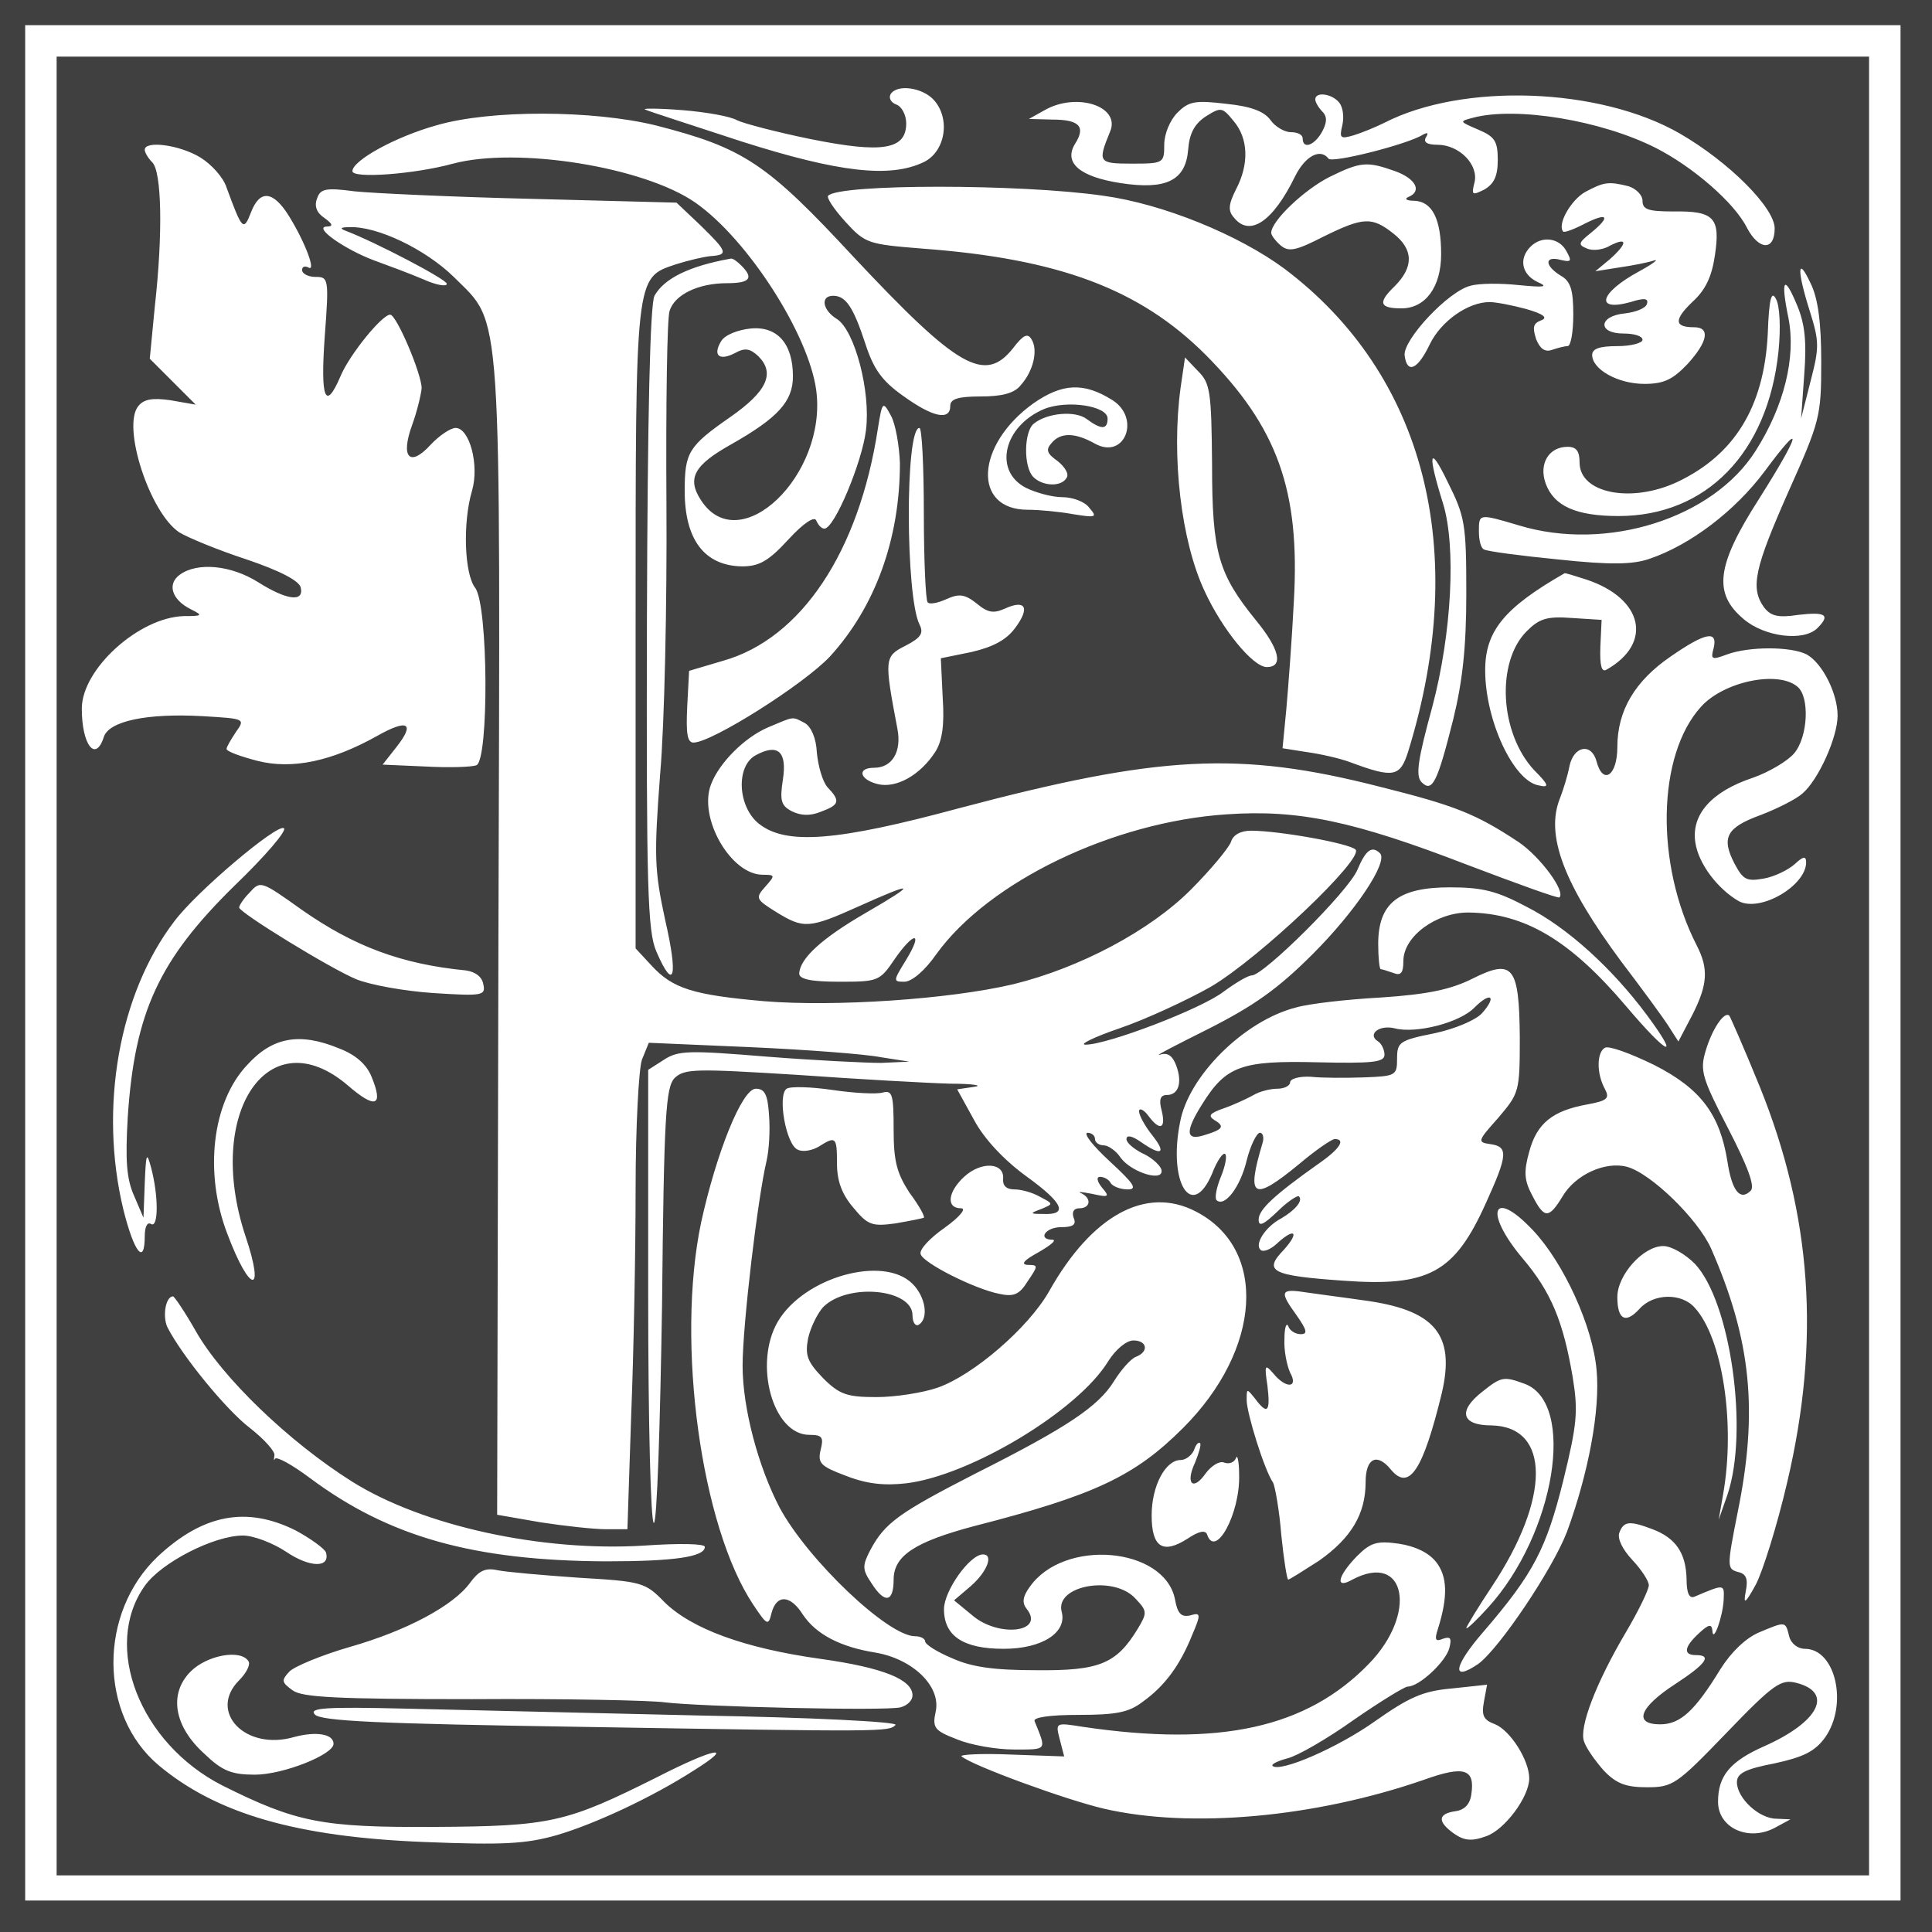 <?xml version="1.0" standalone="no"?>
<!DOCTYPE svg PUBLIC "-//W3C//DTD SVG 20010904//EN"
 "http://www.w3.org/TR/2001/REC-SVG-20010904/DTD/svg10.dtd">
<svg version="1.0" xmlns="http://www.w3.org/2000/svg"
 width="307pt" height="307pt" viewBox="0 0 307 307"
 preserveAspectRatio="xMidYMid meet">
<g transform="translate(0,307) scale(0.1,-0.1)"
fill="#404040" stroke="none">
<path d="M0 1535 l0 -1535 1535 0 1535 0 0 1535 0 1535 -1535 0 -1535 0 0
-1535z m3020 5 l0 -1490 -1490 0 -1490 0 0 1490 0 1490 1490 0 1490 0 0 -1490z"/>
<path d="M90 1535 l0 -1445 1440 0 1440 0 0 1445 0 1445 -1440 0 -1440 0 0
-1445z m1394 1376 c27 -30 18 -83 -17 -99 -53 -25 -134 -16 -288 33 -79 26
-148 48 -154 51 -5 2 21 2 59 -1 38 -3 77 -10 87 -16 10 -5 63 -19 117 -30
114 -23 152 -17 152 25 0 13 -7 27 -16 30 -8 3 -12 10 -9 16 10 17 51 11 69
-9z m644 -4 c6 -7 8 -23 5 -36 -5 -21 -3 -22 18 -16 13 4 35 13 49 20 125 64
342 56 469 -17 78 -45 151 -118 151 -151 0 -36 -25 -35 -44 1 -20 40 -86 97
-145 127 -87 44 -222 66 -290 48 -23 -6 -22 -6 8 -19 26 -11 31 -18 31 -48 0
-26 -6 -38 -21 -47 -20 -10 -21 -9 -16 11 7 28 -24 60 -59 60 -16 0 -23 4 -18
12 4 7 3 8 -5 4 -23 -15 -145 -46 -150 -38 -13 17 -37 4 -53 -28 -35 -72 -72
-97 -97 -66 -10 11 -9 21 3 45 21 40 20 81 -4 109 -18 22 -20 22 -44 7 -18
-12 -26 -27 -28 -53 -4 -49 -35 -64 -107 -53 -65 10 -91 32 -73 62 18 28 7 39
-36 39 l-37 1 25 14 c51 29 121 6 104 -34 -20 -49 -19 -51 35 -51 50 0 51 1
51 30 0 17 9 39 21 51 18 18 28 20 78 14 39 -4 60 -12 70 -26 7 -10 22 -19 32
-19 11 0 19 -4 19 -10 0 -18 19 -11 31 11 8 15 8 24 0 32 -6 6 -11 15 -11 19
0 13 27 9 38 -5z m-1087 -36 c141 -36 177 -60 316 -210 165 -176 208 -201 253
-144 16 21 23 24 29 14 11 -17 3 -51 -17 -73 -10 -13 -30 -18 -64 -18 -36 0
-48 -4 -48 -15 0 -24 -28 -18 -75 16 -34 24 -47 43 -60 83 -19 58 -31 76 -51
76 -21 0 -17 -23 6 -37 28 -18 54 -115 46 -177 -6 -50 -50 -156 -66 -156 -5 0
-10 6 -13 13 -3 7 -20 -4 -44 -30 -32 -35 -47 -43 -74 -43 -60 1 -91 43 -91
120 0 61 6 71 72 117 59 41 72 70 45 97 -13 12 -21 14 -37 5 -25 -13 -36 -4
-22 19 6 10 27 18 47 20 42 4 67 -24 67 -76 0 -40 -24 -66 -98 -108 -59 -33
-71 -54 -48 -89 61 -94 201 40 183 175 -12 89 -109 240 -192 298 -82 57 -283
89 -385 62 -62 -17 -160 -24 -160 -12 0 17 69 55 134 73 86 25 248 24 347 0z
m-723 -51 c18 -11 37 -32 42 -48 25 -68 27 -70 39 -39 14 36 35 34 60 -6 26
-42 44 -90 31 -82 -6 3 -10 1 -10 -4 0 -6 10 -11 21 -11 21 0 22 -2 15 -95 -7
-99 1 -119 25 -63 14 34 66 98 79 98 10 0 50 -94 50 -117 -1 -10 -7 -36 -15
-58 -19 -52 -4 -68 29 -32 14 15 32 27 40 27 22 0 38 -59 26 -100 -15 -51 -12
-132 5 -154 21 -27 22 -274 2 -282 -8 -3 -44 -4 -81 -2 l-68 3 22 28 c30 38
18 45 -30 18 -73 -41 -136 -54 -191 -40 -27 7 -49 15 -49 19 0 3 7 15 15 27
15 21 14 21 -53 25 -89 5 -149 -8 -157 -33 -13 -41 -35 -13 -35 45 0 63 91
145 162 147 30 0 31 1 11 11 -30 15 -38 40 -17 55 28 20 81 15 124 -12 46 -29
73 -32 68 -9 -2 11 -33 27 -86 45 -46 15 -94 35 -107 43 -47 31 -92 169 -65
201 9 11 23 13 51 9 l40 -7 -37 37 -36 36 8 83 c13 116 11 214 -4 229 -7 7
-12 16 -12 20 0 15 55 8 88 -12z m1899 -22 c33 -12 43 -32 21 -41 -7 -3 -3 -6
9 -6 29 -1 43 -29 43 -85 0 -52 -25 -86 -63 -86 -35 0 -38 9 -11 35 31 31 30
59 -2 84 -34 27 -48 26 -111 -5 -43 -22 -55 -25 -68 -14 -8 7 -15 16 -15 20 0
19 53 69 93 89 49 24 59 25 104 9z m-464 -39 c95 -13 215 -62 288 -116 223
-168 295 -448 197 -766 -13 -42 -23 -44 -93 -18 -16 6 -47 13 -69 16 l-38 6 6
62 c3 34 9 112 12 172 10 176 -26 276 -140 391 -105 105 -234 153 -451 169
-86 7 -90 8 -122 43 -18 20 -30 38 -27 41 18 19 305 19 437 0z m835 15 c12 -4
22 -14 22 -23 0 -14 9 -17 49 -17 65 1 75 -10 66 -70 -5 -34 -15 -55 -36 -74
-29 -28 -29 -40 3 -40 26 0 22 -23 -11 -59 -23 -24 -37 -31 -68 -31 -42 0 -83
23 -83 46 0 10 12 14 40 14 22 0 40 5 40 10 0 6 -13 10 -30 10 -42 0 -40 28 2
32 17 2 33 8 35 15 3 9 -4 10 -26 3 -58 -16 -49 15 14 49 22 12 32 20 23 17
-9 -3 -34 -8 -55 -11 l-38 -6 23 19 c28 25 29 36 1 22 -11 -7 -28 -9 -37 -5
-15 6 -14 9 6 25 32 26 27 33 -9 15 -17 -9 -33 -15 -35 -13 -10 11 12 50 35
63 30 16 37 17 69 9z m-1743 -20 l230 -6 38 -36 c43 -42 45 -47 16 -49 -11 -1
-36 -7 -55 -13 -65 -22 -64 -13 -64 -578 l0 -509 25 -27 c34 -37 66 -47 180
-57 112 -9 293 3 395 27 106 26 217 85 282 150 32 32 60 66 64 76 3 11 15 18
32 18 44 0 156 -20 166 -30 14 -14 -152 -172 -230 -218 -39 -22 -104 -52 -145
-66 -41 -14 -65 -26 -54 -26 35 0 184 57 219 84 19 14 39 26 45 26 19 0 154
134 168 168 13 31 23 39 36 26 13 -14 -39 -92 -107 -160 -55 -55 -93 -82 -166
-119 -52 -26 -87 -44 -77 -41 12 4 20 -1 26 -17 10 -27 4 -47 -15 -47 -10 0
-13 -7 -8 -25 7 -29 -3 -33 -22 -7 -7 9 -14 12 -14 6 0 -6 9 -23 21 -38 23
-29 15 -34 -19 -10 -13 9 -22 11 -22 4 0 -6 11 -15 24 -22 14 -6 27 -17 31
-25 8 -23 -46 -7 -64 17 -7 11 -20 20 -27 20 -8 0 -14 5 -14 10 0 6 -6 10 -12
10 -7 -1 9 -21 35 -45 39 -36 45 -45 29 -45 -12 0 -24 5 -27 10 -3 6 -11 10
-17 10 -6 0 -5 -7 3 -17 13 -15 11 -16 -16 -10 -16 3 -24 4 -17 1 17 -8 15
-24 -3 -24 -9 0 -12 -6 -9 -15 5 -11 -1 -15 -20 -15 -25 0 -38 -20 -13 -20 6
-1 -4 -9 -23 -20 -22 -12 -29 -19 -17 -20 17 0 17 -1 0 -26 -13 -21 -22 -25
-45 -20 -40 8 -121 49 -125 63 -3 7 15 26 38 42 25 18 35 31 26 31 -24 0 -21
26 5 50 27 25 64 23 62 -3 -1 -11 5 -17 18 -17 11 0 29 -5 41 -12 21 -11 21
-11 2 -19 -19 -7 -19 -8 2 -8 41 -2 33 17 -25 59 -36 26 -68 60 -84 90 l-27
49 27 4 c15 2 -2 5 -38 5 -36 1 -145 7 -243 14 -162 10 -179 10 -195 -5 -14
-15 -17 -57 -20 -362 -3 -190 -8 -345 -13 -345 -5 0 -9 160 -9 360 l0 360 25
16 c23 15 40 15 163 5 76 -6 158 -10 182 -10 l45 2 -45 7 c-25 5 -118 12 -207
16 l-162 7 -11 -27 c-5 -15 -10 -107 -10 -205 0 -98 -3 -260 -7 -359 l-6 -182
-34 0 c-19 0 -65 5 -104 11 l-69 12 2 911 c3 1030 7 978 -71 1056 -45 44 -122
81 -166 79 -14 0 -16 -2 -5 -6 47 -18 160 -77 160 -84 0 -5 -17 -2 -37 7 -21
9 -56 22 -78 30 -46 17 -98 53 -76 54 11 0 10 4 -4 14 -12 8 -16 19 -11 31 5
15 14 17 59 11 28 -3 156 -9 282 -12z m1644 -83 c9 -16 8 -18 -9 -14 -26 7
-26 -9 0 -25 16 -9 20 -23 20 -62 0 -28 -4 -50 -9 -50 -5 0 -16 -3 -25 -6 -11
-4 -19 2 -25 17 -6 19 -5 25 8 30 11 4 4 10 -24 18 -22 6 -48 11 -58 11 -34 0
-77 -30 -95 -67 -19 -40 -36 -48 -40 -18 -3 25 70 103 105 111 14 4 48 4 76 1
42 -4 48 -3 30 5 -25 12 -30 37 -11 56 18 18 46 14 57 -7z m-1311 -23 c20 -20
14 -28 -23 -28 -45 0 -83 -18 -91 -44 -4 -11 -6 -149 -5 -306 1 -157 -3 -350
-10 -430 -10 -132 -9 -153 8 -232 21 -91 14 -115 -14 -50 -14 32 -16 101 -15
530 1 323 5 499 12 512 15 27 54 47 121 59 3 1 10 -4 17 -11z m1716 -153 c0
-87 -2 -94 -52 -206 -54 -122 -61 -153 -39 -184 11 -14 22 -17 55 -12 43 5 51
0 30 -21 -22 -22 -84 -14 -117 14 -49 41 -44 85 24 191 67 106 72 129 9 44
-47 -63 -118 -117 -183 -139 -26 -9 -61 -10 -145 -1 -61 6 -114 13 -118 16 -5
2 -8 15 -8 29 0 28 0 28 64 9 139 -42 308 11 376 119 45 71 64 148 52 210 -13
63 -7 71 14 20 12 -29 15 -57 11 -109 l-5 -70 15 59 c14 54 14 63 -1 111 -21
66 -20 90 1 45 12 -24 17 -63 17 -125z m-68 16 c-17 -161 -115 -261 -254 -261
-68 0 -103 16 -116 52 -11 31 5 58 35 58 14 0 19 -7 19 -25 0 -49 82 -65 155
-31 91 43 138 119 144 235 2 57 6 70 13 56 6 -10 8 -45 4 -84z m-900 -179 c0
-141 10 -174 70 -248 37 -45 44 -74 17 -74 -22 0 -71 60 -99 121 -37 79 -53
213 -38 323 l7 48 21 -22 c19 -19 21 -32 22 -148z m-158 102 c45 -29 19 -95
-28 -69 -32 18 -55 18 -69 1 -10 -11 -7 -17 10 -29 11 -9 18 -20 14 -26 -8
-15 -38 -14 -53 1 -16 16 -15 73 1 85 21 17 66 21 84 7 23 -17 33 -17 33 1 0
20 -64 30 -101 15 -64 -27 -81 -98 -29 -125 16 -8 42 -15 58 -15 16 0 36 -7
43 -17 13 -15 11 -16 -26 -10 -22 4 -54 7 -72 7 -88 0 -83 103 9 169 46 32 80
34 126 5z m-338 -100 c0 -120 -39 -228 -111 -307 -41 -44 -188 -137 -217 -137
-10 0 -12 15 -10 57 l3 57 54 16 c124 35 216 173 246 369 7 44 8 44 21 20 7
-13 13 -47 14 -75z m38 -80 c0 -74 3 -138 6 -141 3 -4 17 -1 30 5 20 9 29 8
48 -7 18 -15 27 -16 45 -8 33 15 40 1 16 -31 -14 -19 -35 -30 -69 -38 l-49
-10 3 -63 c3 -44 -1 -69 -12 -86 -24 -37 -62 -58 -91 -51 -29 7 -34 26 -6 26
29 0 44 26 37 62 -21 111 -21 115 13 132 25 13 29 20 22 34 -22 44 -23 312 0
312 4 0 7 -61 7 -136z m862 -127 c0 -86 -6 -140 -21 -201 -25 -99 -33 -116
-50 -99 -10 10 -6 36 17 120 31 117 38 255 17 323 -25 80 -22 95 7 35 28 -56
30 -67 30 -178z m191 22 c90 -30 106 -101 32 -143 -8 -5 -11 6 -10 36 l2 43
-47 3 c-40 3 -52 -1 -72 -21 -49 -49 -43 -162 12 -221 24 -24 24 -28 7 -24
-40 7 -85 103 -85 183 0 62 30 99 126 154 1 1 16 -4 35 -10z m202 -109 c-5
-18 -3 -19 21 -10 35 13 102 13 127 0 25 -14 49 -62 49 -97 0 -35 -31 -103
-56 -124 -10 -9 -40 -24 -66 -34 -55 -20 -63 -36 -42 -77 14 -26 19 -29 47
-24 17 3 39 14 49 23 14 13 18 13 18 2 -1 -37 -73 -79 -107 -61 -33 19 -64 59
-69 93 -7 44 25 81 91 103 26 9 56 27 66 39 22 26 25 90 5 106 -31 26 -117 8
-153 -32 -70 -77 -73 -250 -7 -379 19 -37 18 -62 -7 -111 l-22 -42 -16 25 c-9
14 -42 59 -74 101 -92 124 -122 202 -98 261 5 13 12 35 15 51 7 32 35 37 43 7
10 -38 33 -23 33 23 0 58 28 105 85 144 55 38 75 42 68 13z m-1444 -119 c10
-6 18 -24 19 -47 2 -21 9 -46 17 -55 21 -22 19 -28 -11 -39 -17 -7 -32 -6 -46
1 -17 9 -19 17 -14 50 7 45 -8 58 -43 39 -32 -17 -29 -82 5 -109 43 -34 123
-28 319 25 317 84 444 91 667 34 120 -30 153 -43 221 -88 34 -23 75 -78 65
-88 -2 -2 -68 22 -147 52 -179 69 -267 88 -382 80 -181 -12 -378 -107 -461
-222 -18 -26 -39 -44 -51 -44 -18 0 -18 1 3 35 28 46 12 45 -19 0 -23 -34 -26
-35 -87 -35 -45 0 -64 4 -64 13 1 24 36 56 105 96 83 48 81 52 -10 11 -80 -36
-88 -36 -132 -9 -32 20 -33 22 -17 40 16 18 16 19 -4 19 -51 0 -103 91 -82
144 13 34 53 74 90 90 43 18 38 18 59 7z m-907 -259 c-119 -117 -158 -200
-169 -367 -4 -69 -2 -98 10 -125 l15 -35 2 55 c2 47 3 51 10 25 12 -45 12 -97
0 -90 -6 4 -10 -5 -10 -19 0 -48 -17 -26 -34 42 -39 162 -7 343 81 458 35 47
163 155 174 148 6 -3 -30 -45 -79 -92z m108 -38 c83 -58 158 -86 260 -96 15
-2 26 -10 28 -22 4 -18 -1 -19 -79 -14 -46 3 -101 13 -123 22 -41 17 -186 106
-186 114 0 3 7 14 16 23 18 20 18 20 84 -27z m1946 5 c65 -33 136 -98 191
-172 54 -73 34 -65 -33 14 -89 105 -161 148 -251 149 -51 0 -103 -38 -103 -77
0 -19 -4 -24 -16 -19 -9 3 -18 6 -20 6 -2 0 -4 18 -4 40 0 65 32 90 114 90 52
0 75 -6 122 -31z m-11 -207 c0 -87 -1 -89 -34 -128 -33 -37 -34 -39 -13 -42
29 -4 28 -17 -7 -94 -50 -111 -91 -133 -227 -123 -114 8 -127 15 -94 49 26 29
17 36 -12 9 -10 -9 -21 -13 -25 -9 -10 9 8 37 33 50 22 13 35 28 28 35 -2 2
-18 -8 -34 -24 -22 -21 -30 -25 -30 -13 0 16 25 39 94 88 35 24 45 40 27 40
-5 0 -31 -18 -57 -40 -73 -60 -84 -54 -58 33 3 9 1 17 -4 17 -5 0 -15 -20 -21
-44 -10 -42 -35 -75 -48 -63 -3 4 0 20 7 37 7 17 10 33 7 36 -3 4 -13 -10 -21
-31 -32 -75 -70 -15 -51 81 13 74 102 162 184 183 20 6 81 13 136 16 75 5 111
13 145 30 64 32 74 20 75 -93z m381 -78 c83 -205 97 -404 44 -629 -16 -69 -39
-142 -50 -163 -17 -31 -20 -32 -16 -11 4 20 1 28 -12 31 -18 5 -18 8 -1 94 33
161 22 274 -42 420 -21 47 -96 120 -134 130 -35 9 -82 -13 -102 -47 -22 -36
-29 -36 -48 1 -13 24 -14 38 -5 70 12 45 37 65 92 75 33 6 36 10 28 25 -13 24
-13 57 0 65 6 4 41 -9 78 -27 75 -38 105 -79 117 -154 7 -46 20 -63 37 -46 7
7 -5 39 -36 99 -41 79 -45 92 -36 122 10 35 30 65 38 57 2 -3 24 -53 48 -112z
m-2257 60 c26 -10 43 -25 51 -44 20 -48 7 -53 -37 -15 -126 108 -228 -43 -163
-239 32 -95 7 -92 -29 4 -37 97 -24 209 32 268 40 44 83 52 146 26z m864 -70
c15 4 17 -4 17 -59 0 -50 5 -69 25 -100 15 -20 25 -38 23 -40 -2 -1 -22 -5
-45 -9 -37 -5 -44 -3 -67 25 -18 21 -26 42 -26 70 0 43 -2 44 -29 27 -10 -6
-25 -9 -33 -5 -19 7 -33 87 -18 97 6 4 39 3 73 -2 34 -5 70 -7 80 -4z m-181
-36 c2 -24 0 -56 -4 -73 -14 -59 -38 -261 -38 -325 0 -68 25 -161 59 -226 45
-83 172 -204 215 -204 9 0 16 -4 16 -8 0 -5 19 -17 43 -27 31 -14 66 -19 134
-19 100 -1 127 10 161 66 15 25 15 28 -3 47 -34 39 -129 22 -118 -20 9 -33
-31 -59 -92 -59 -64 0 -95 20 -95 63 0 29 41 87 62 87 17 0 7 -27 -19 -50
l-27 -23 28 -23 c42 -37 118 -28 87 10 -7 9 -6 19 5 34 54 78 214 64 231 -19
4 -23 10 -29 24 -26 17 5 18 3 3 -32 -19 -47 -43 -80 -78 -105 -22 -17 -42
-21 -102 -21 -46 0 -73 -4 -70 -10 19 -47 21 -45 -33 -45 -28 0 -68 7 -90 16
-36 14 -40 18 -34 45 8 40 -37 83 -96 93 -56 9 -94 29 -115 60 -20 32 -42 33
-50 3 -5 -21 -7 -20 -29 13 -83 124 -123 416 -83 607 24 110 65 213 87 213 14
0 19 -9 21 -42z m678 -153 c115 -59 105 -219 -20 -344 -77 -77 -141 -107 -332
-156 -94 -25 -128 -47 -128 -85 0 -36 -14 -39 -35 -6 -15 22 -15 28 -2 53 23
43 45 59 168 122 145 73 194 106 219 146 11 18 27 36 35 39 21 8 18 26 -4 26
-11 0 -28 -14 -40 -33 -48 -79 -220 -182 -321 -194 -35 -4 -63 -1 -96 12 -40
15 -45 20 -40 41 5 20 3 24 -18 24 -58 0 -89 113 -50 180 42 71 168 106 214
60 21 -21 26 -55 10 -65 -5 -3 -10 3 -10 15 0 42 -103 52 -142 13 -9 -10 -20
-32 -24 -50 -5 -27 -1 -37 24 -63 26 -26 38 -30 85 -30 30 0 74 7 97 15 57 20
144 95 177 153 68 121 154 168 233 127z m536 -30 c49 -52 95 -153 101 -222 6
-64 -13 -164 -47 -257 -23 -60 -108 -186 -141 -210 -44 -30 -39 -3 9 52 79 92
99 131 126 239 22 90 24 110 15 165 -15 88 -34 135 -80 189 -62 74 -47 112 17
44z m257 -53 c57 -60 86 -266 52 -367 l-14 -40 7 40 c20 113 -1 249 -45 297
-21 24 -66 23 -88 -2 -22 -24 -35 -17 -35 19 0 35 41 81 73 81 13 0 35 -13 50
-28z m-528 -58 c115 -15 148 -54 126 -148 -30 -123 -52 -156 -81 -121 -22 27
-40 18 -40 -20 0 -51 -23 -89 -74 -125 -25 -16 -47 -30 -49 -30 -2 0 -7 32
-11 71 -3 39 -10 77 -13 83 -14 20 -42 111 -42 131 0 19 0 19 13 3 20 -27 25
-22 20 20 -5 33 -4 35 9 20 20 -25 41 -24 27 1 -5 11 -10 35 -9 53 0 18 3 27
6 21 2 -7 11 -13 20 -13 11 0 10 6 -6 29 -29 40 -27 44 17 37 20 -3 60 -8 87
-12z m-1854 -49 c42 -74 148 -176 248 -239 113 -71 302 -112 464 -102 58 4 97
3 97 -2 0 -16 -49 -23 -157 -23 -211 1 -345 39 -470 132 -28 21 -53 35 -56 31
-2 -4 -2 -2 -1 5 2 6 -16 26 -39 44 -38 29 -108 115 -131 160 -8 17 -3 49 9
49 2 0 19 -25 36 -55z m2112 -84 c82 -31 48 -238 -58 -355 -19 -21 -35 -36
-35 -33 0 2 18 32 40 65 94 141 94 255 0 257 -48 0 -54 23 -14 54 30 24 34 24
67 12z m-524 -125 c-16 -34 -3 -46 17 -17 9 12 22 20 29 17 8 -3 16 0 19 7 2
7 5 -5 5 -26 2 -62 -38 -135 -51 -95 -3 7 -13 5 -31 -7 -39 -25 -57 -14 -57
37 0 47 22 88 46 88 8 0 17 7 21 15 3 9 7 14 10 12 2 -3 -2 -16 -8 -31z
m-1429 -108 c24 -13 46 -29 48 -35 7 -25 -26 -24 -63 1 -21 14 -52 26 -69 26
-46 0 -130 -43 -156 -80 -68 -96 -8 -250 123 -317 118 -59 159 -67 337 -66
186 1 210 7 354 79 92 47 126 53 59 11 -67 -43 -157 -85 -218 -103 -49 -14
-85 -16 -210 -11 -204 8 -331 45 -423 122 -95 80 -96 242 -1 332 72 67 141 80
219 41z m2156 2 c37 -14 53 -38 54 -79 0 -22 4 -32 13 -28 47 20 47 20 46 -4
-1 -27 -17 -72 -18 -50 -1 11 -6 10 -21 -4 -24 -22 -26 -35 -5 -35 26 0 16
-14 -33 -46 -57 -37 -67 -64 -24 -64 32 0 55 21 96 88 17 27 40 49 61 58 43
18 42 18 48 -6 3 -12 14 -20 25 -20 49 0 69 -89 32 -141 -16 -22 -34 -31 -80
-41 -47 -9 -60 -16 -60 -30 0 -25 35 -58 63 -58 l22 -1 -24 -13 c-42 -23 -91
-1 -91 41 0 41 19 64 73 88 88 39 111 86 51 101 -24 6 -36 -2 -111 -80 -79
-82 -85 -86 -126 -86 -34 0 -49 6 -69 27 -14 16 -28 36 -31 46 -8 22 19 93 67
174 20 34 36 67 36 74 0 7 -12 25 -26 40 -16 17 -24 34 -21 43 7 19 16 20 53
6z m-344 -52 c18 -23 19 -55 3 -106 -6 -18 -4 -21 8 -16 12 4 14 1 10 -15 -6
-22 -48 -61 -66 -61 -5 0 -44 -24 -86 -53 -42 -30 -89 -57 -105 -61 -15 -4
-26 -9 -24 -12 12 -11 104 29 163 71 54 38 76 48 122 52 l56 6 -5 -27 c-4 -22
-1 -29 18 -36 24 -10 54 -57 54 -86 0 -29 -39 -82 -69 -92 -22 -8 -34 -7 -50
4 -27 19 -27 32 2 36 14 2 23 11 25 27 6 40 -11 46 -75 23 -173 -60 -371 -78
-509 -46 -60 14 -208 68 -226 83 -4 3 31 5 78 3 l85 -3 -7 27 c-7 27 -7 27 37
20 217 -32 355 -2 454 100 78 80 59 179 -26 134 -28 -16 -24 5 7 37 22 22 32
25 67 20 26 -4 47 -14 59 -29z m-1363 -25 c101 -6 106 -7 137 -39 43 -42 126
-73 248 -90 100 -14 146 -33 146 -58 0 -8 -8 -16 -19 -19 -23 -6 -320 1 -375
8 -22 3 -159 6 -306 5 -217 0 -270 3 -285 14 -18 13 -18 16 -5 30 8 8 51 26
96 39 91 26 165 66 191 102 14 19 24 24 43 20 14 -3 72 -8 129 -12z m-524
-133 c3 -5 -3 -18 -15 -30 -50 -50 10 -113 88 -90 34 9 62 5 62 -11 0 -17 -80
-49 -125 -49 -37 0 -52 6 -80 33 -49 44 -57 96 -22 131 26 26 80 36 92 16z
m718 -86 c175 -3 315 -10 310 -15 -11 -11 -16 -11 -500 -3 -321 5 -415 9 -423
20 -9 10 17 12 142 9 84 -2 296 -7 471 -11z"/>
<path d="M2343 1469 c-23 -24 -93 -42 -127 -33 -25 6 -44 -10 -26 -21 5 -3 10
-13 10 -21 0 -12 -19 -14 -107 -12 -121 3 -145 -6 -183 -67 -27 -43 -26 -58 3
-49 30 9 34 14 17 24 -11 7 -8 11 15 19 17 6 38 16 47 21 10 6 27 10 38 10 11
0 20 5 20 10 0 6 15 10 33 9 17 -2 56 -2 85 -1 50 2 52 3 52 30 0 26 4 29 59
40 33 7 66 21 76 32 24 27 14 35 -12 9z"/>
</g>
</svg>
